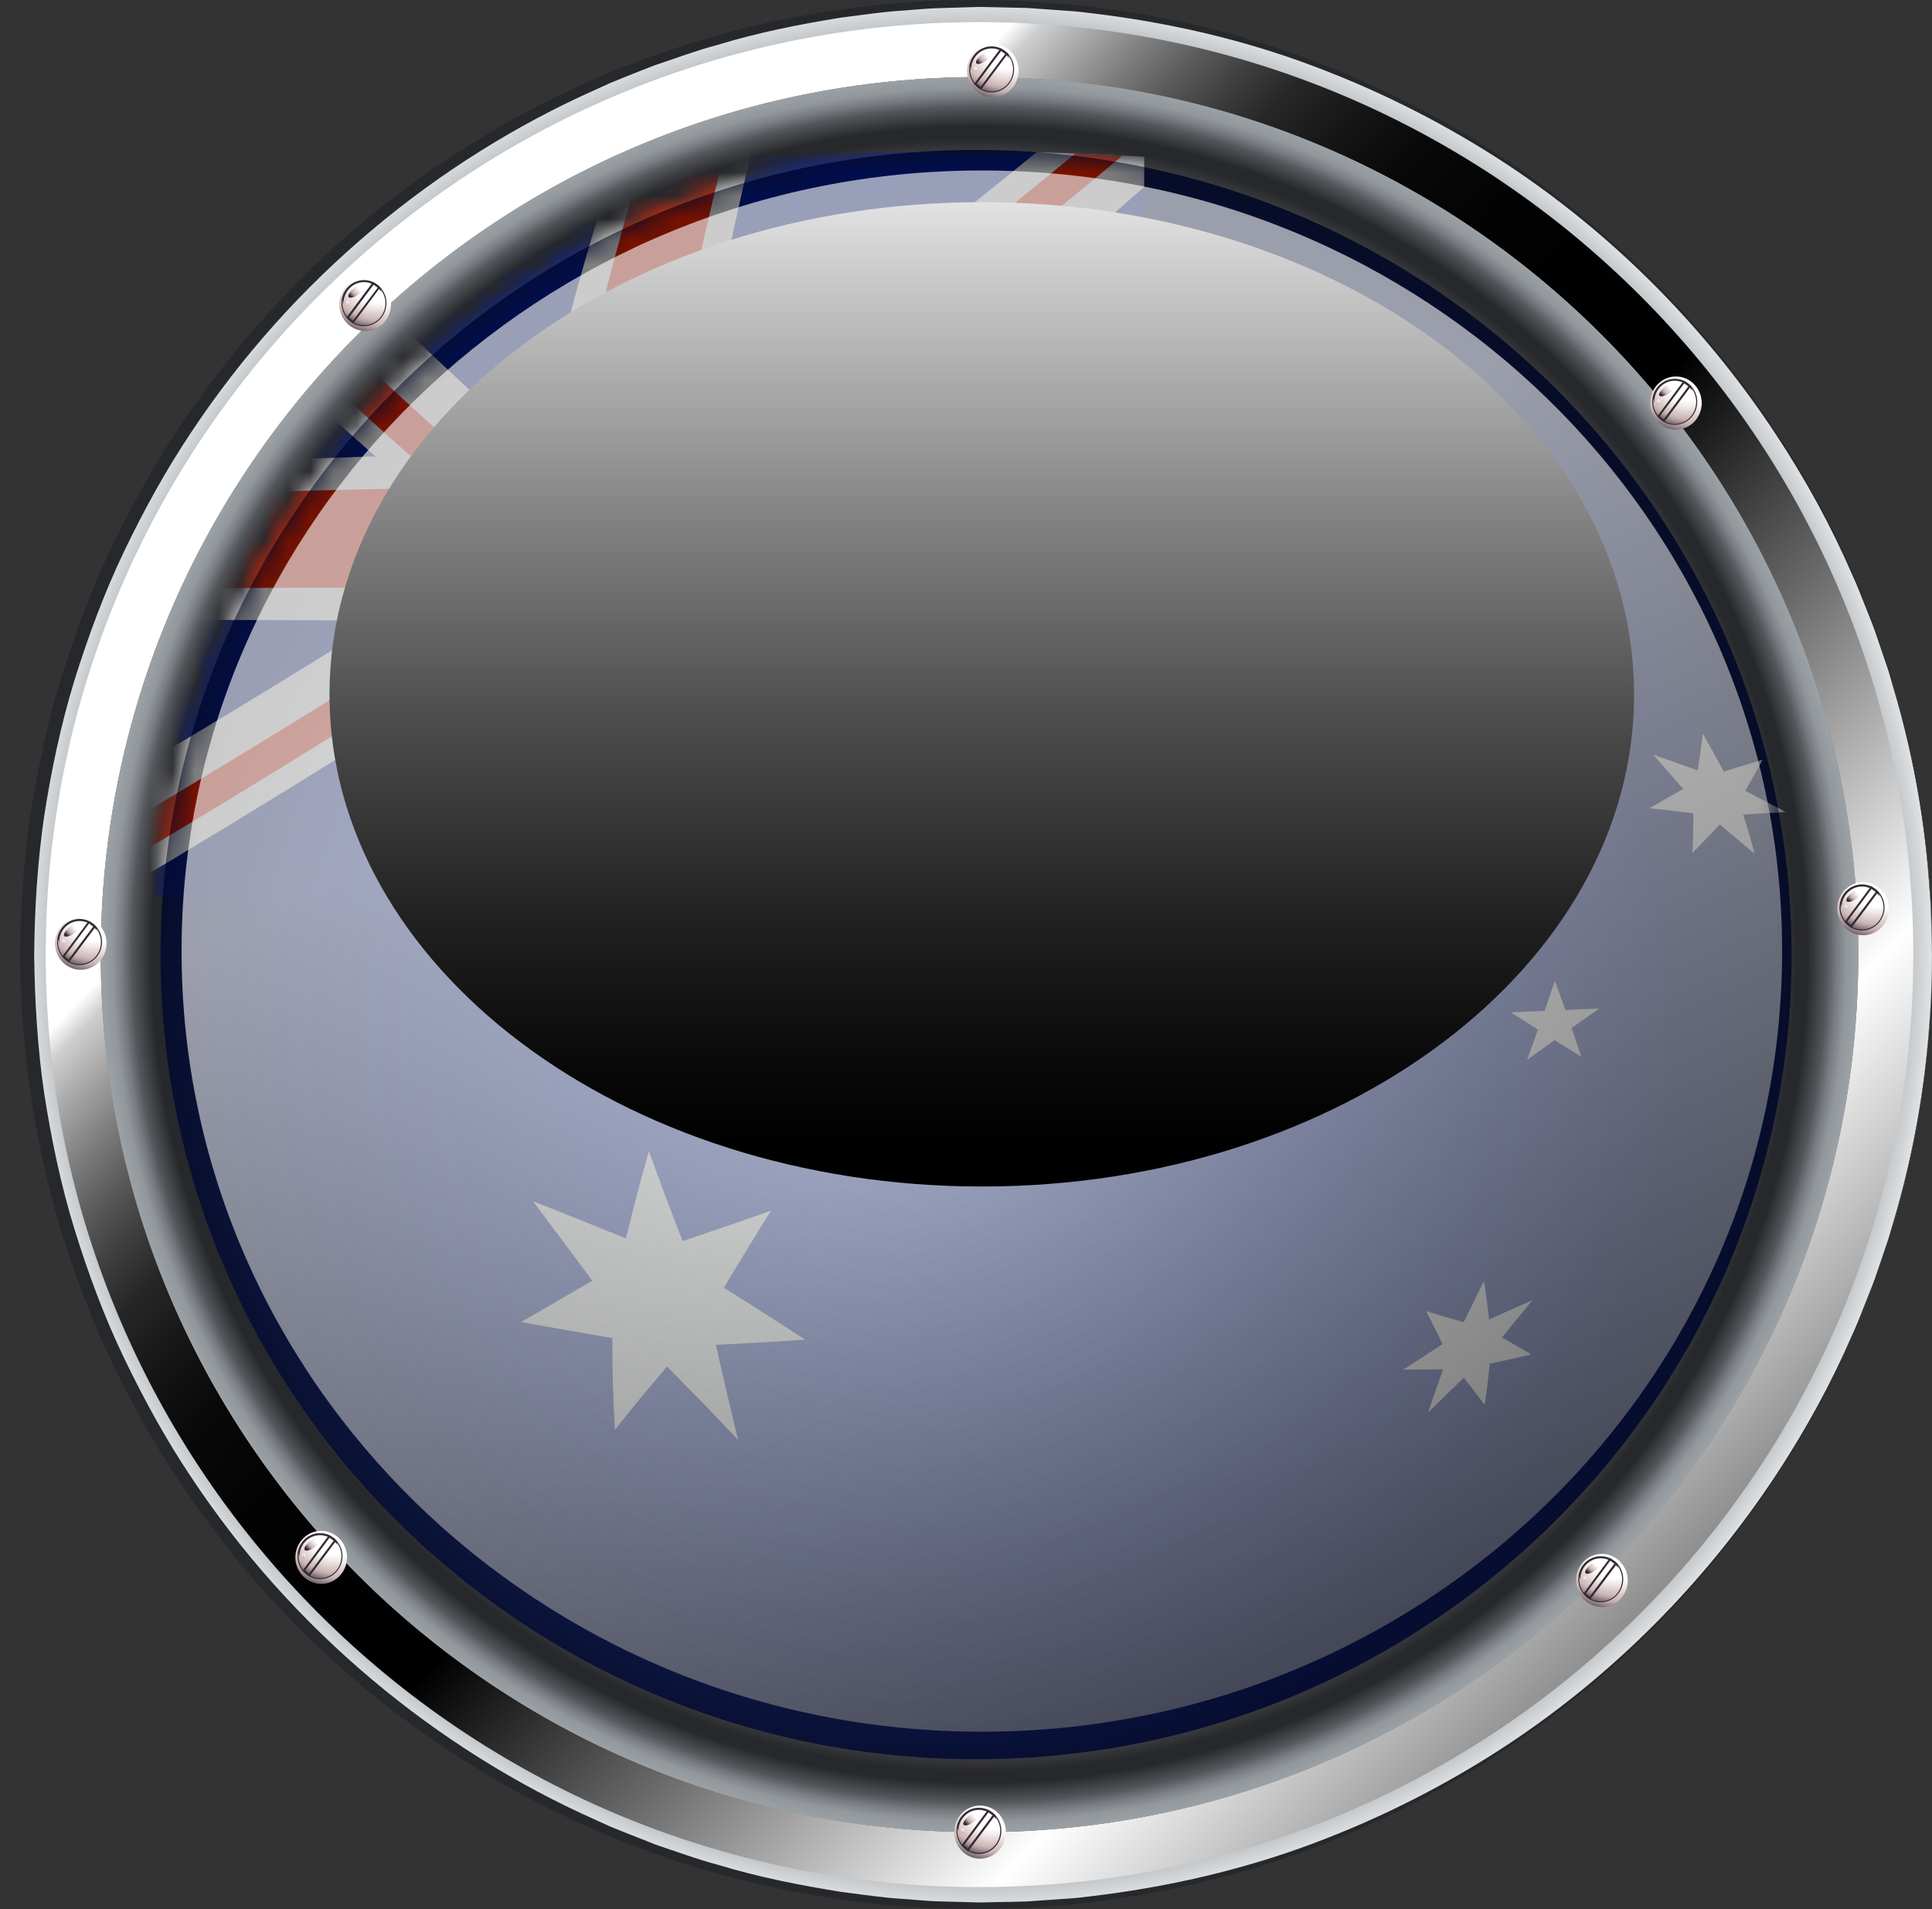 <svg width="84" height="83" viewBox="0 0 84 83" fill="none" xmlns="http://www.w3.org/2000/svg">
<rect x="0" y="0" width="84" height="83" fill="#333333" stroke="none"/>
<g clip-path="url(#clip0_17_1943)">
<path d="M84 41.504C84 64.34 65.461 82.851 42.588 82.851C19.715 82.851 1.176 64.336 1.176 41.504C1.176 18.671 19.715 0.153 42.588 0.153C65.461 0.153 84 18.664 84 41.504Z" fill="url(#paint0_radial_17_1943)"/>
<path d="M84 41.503C84 41.503 83.993 41.755 83.983 42.247C83.963 42.736 83.98 43.469 83.895 44.416C83.769 46.314 83.466 49.108 82.514 52.536C82.392 52.961 82.266 53.402 82.14 53.853C81.991 54.298 81.838 54.749 81.678 55.215C81.528 55.683 81.338 56.148 81.151 56.623C80.961 57.102 80.784 57.594 80.549 58.08C79.706 60.052 78.612 62.102 77.248 64.173C74.542 68.311 70.697 72.517 65.628 75.939C63.092 77.64 60.26 79.13 57.187 80.308C54.106 81.489 50.771 82.294 47.29 82.715C46.858 82.779 46.423 82.803 45.981 82.841C45.539 82.871 45.101 82.908 44.655 82.942C44.21 82.956 43.764 82.969 43.319 82.98L42.649 83C42.415 83 42.201 82.99 41.973 82.987C41.528 82.976 41.075 82.966 40.627 82.959C40.174 82.942 39.722 82.898 39.267 82.868C38.356 82.823 37.448 82.688 36.533 82.576C34.718 82.297 32.879 81.948 31.077 81.415C30.162 81.18 29.278 80.851 28.374 80.556C27.929 80.393 27.487 80.213 27.041 80.04L26.375 79.782L25.722 79.49C22.21 77.959 18.865 75.888 15.829 73.373C15.455 73.05 15.081 72.728 14.707 72.409C14.337 72.079 13.986 71.73 13.623 71.39L13.085 70.874L12.569 70.335C12.229 69.971 11.872 69.625 11.546 69.248C10.206 67.772 8.992 66.169 7.864 64.506C6.738 62.839 5.759 61.067 4.875 59.244C3.995 57.418 3.288 55.507 2.676 53.565C2.074 51.62 1.652 49.617 1.333 47.6C1.03 45.577 0.901 43.544 0.874 41.486C0.898 39.467 1.03 37.403 1.329 35.386C1.652 33.37 2.074 31.37 2.676 29.422C3.288 27.48 3.995 25.572 4.875 23.742C5.759 21.919 6.735 20.148 7.86 18.477C8.992 16.814 10.206 15.215 11.546 13.738C12.895 12.268 14.303 10.87 15.829 9.614C18.865 7.095 22.207 5.028 25.719 3.497L26.375 3.205L27.041 2.943C27.487 2.774 27.929 2.59 28.371 2.431C29.271 2.135 30.159 1.809 31.073 1.575C32.875 1.039 34.711 0.693 36.53 0.414C37.444 0.306 38.352 0.17 39.263 0.122C39.715 0.095 40.168 0.048 40.62 0.034C41.072 0.024 41.524 0.014 41.976 0.003C42.201 0.003 42.422 -0.01 42.653 -0.01L43.322 0.01C43.768 0.024 44.21 0.034 44.655 0.048C45.101 0.082 45.542 0.115 45.981 0.149C46.423 0.183 46.862 0.211 47.297 0.275C50.775 0.696 54.117 1.497 57.19 2.682C60.27 3.856 63.099 5.35 65.631 7.051C70.7 10.469 74.546 14.682 77.252 18.82C78.612 20.891 79.71 22.945 80.553 24.914C80.787 25.396 80.964 25.891 81.154 26.367C81.341 26.845 81.532 27.307 81.681 27.779C81.838 28.247 81.991 28.699 82.144 29.14C82.27 29.591 82.395 30.029 82.518 30.454C83.47 33.882 83.772 36.676 83.898 38.574C83.983 39.521 83.966 40.254 83.986 40.746C83.997 41.239 84.003 41.493 84.003 41.493L84 41.503ZM84 41.503C84 41.503 83.99 41.249 83.98 40.757C83.959 40.264 83.976 39.535 83.885 38.584C83.759 36.69 83.446 33.896 82.487 30.474C82.365 30.05 82.239 29.612 82.106 29.16C81.957 28.719 81.804 28.264 81.644 27.802C81.498 27.334 81.304 26.869 81.114 26.394C80.92 25.919 80.743 25.426 80.512 24.944C79.662 22.979 78.564 20.932 77.201 18.868C74.484 14.747 70.646 10.544 65.56 7.173C63.02 5.499 60.188 4.03 57.119 2.879C54.049 1.721 50.727 0.947 47.266 0.553C46.834 0.492 46.403 0.472 45.961 0.438C45.526 0.407 45.087 0.377 44.648 0.346C44.206 0.336 43.761 0.326 43.319 0.316L42.653 0.302C42.435 0.302 42.207 0.312 41.986 0.319C41.541 0.333 41.092 0.343 40.644 0.36C40.195 0.38 39.746 0.424 39.294 0.458C38.39 0.509 37.492 0.652 36.584 0.764C34.782 1.052 32.97 1.412 31.186 1.955C30.281 2.193 29.407 2.526 28.517 2.821C28.075 2.984 27.643 3.164 27.201 3.337L26.545 3.602L25.899 3.897C18.974 6.976 12.708 12.16 8.316 18.79C7.211 20.439 6.249 22.191 5.385 23.994C4.522 25.796 3.828 27.684 3.23 29.598C2.642 31.52 2.23 33.495 1.921 35.481C1.629 37.481 1.506 39.473 1.486 41.514C1.51 43.513 1.629 45.54 1.921 47.529C2.23 49.518 2.642 51.491 3.23 53.412C3.825 55.33 4.518 57.214 5.385 59.02C6.252 60.819 7.207 62.571 8.316 64.224C12.708 70.854 18.974 76.038 25.899 79.12L26.545 79.412L27.201 79.677C27.64 79.846 28.078 80.026 28.513 80.196C29.407 80.491 30.281 80.824 31.186 81.062C32.97 81.605 34.782 81.961 36.584 82.25C37.492 82.362 38.393 82.504 39.294 82.555C39.743 82.586 40.188 82.633 40.64 82.654C41.089 82.667 41.541 82.681 41.99 82.691C42.211 82.698 42.439 82.708 42.653 82.708L43.319 82.691C43.764 82.684 44.206 82.678 44.645 82.664C45.087 82.633 45.526 82.603 45.961 82.572C46.399 82.542 46.834 82.518 47.266 82.457C50.727 82.06 54.052 81.286 57.119 80.132C60.192 78.981 63.02 77.514 65.563 75.837C70.649 72.47 74.488 68.264 77.204 64.143C78.567 62.079 79.665 60.032 80.515 58.066C80.746 57.581 80.927 57.088 81.117 56.613C81.304 56.138 81.501 55.673 81.647 55.204C81.804 54.739 81.96 54.288 82.11 53.843C82.242 53.395 82.368 52.957 82.491 52.533C83.449 49.111 83.762 46.317 83.888 44.423C83.98 43.476 83.963 42.742 83.983 42.254C83.997 41.761 84.003 41.51 84.003 41.51L84 41.503Z" fill="#27282C"/>
<path d="M42.588 0.961C20.167 0.961 1.989 19.109 1.989 41.503C1.989 63.898 20.167 82.039 42.588 82.039C65.009 82.039 83.187 63.891 83.187 41.503C83.187 19.116 65.009 0.961 42.588 0.961ZM42.588 79.649C21.489 79.649 4.382 62.567 4.382 41.5C4.382 20.433 21.489 3.351 42.588 3.351C63.687 3.351 80.794 20.433 80.794 41.5C80.794 62.567 63.687 79.649 42.588 79.649Z" fill="url(#paint1_radial_17_1943)"/>
<path style="mix-blend-mode:screen" d="M42.588 0.961C20.167 0.961 1.989 19.109 1.989 41.503C1.989 63.898 20.167 82.039 42.588 82.039C65.009 82.039 83.187 63.891 83.187 41.503C83.187 19.116 65.009 0.961 42.588 0.961ZM42.588 79.649C21.489 79.649 4.382 62.567 4.382 41.5C4.382 20.433 21.489 3.351 42.588 3.351C63.687 3.351 80.794 20.433 80.794 41.5C80.794 62.567 63.687 79.649 42.588 79.649Z" fill="url(#paint2_linear_17_1943)"/>
<path d="M42.588 3.351C21.489 3.351 4.382 20.433 4.382 41.503C4.382 62.574 21.489 79.653 42.588 79.653C63.687 79.653 80.794 62.571 80.794 41.503C80.794 20.436 63.69 3.351 42.588 3.351Z" fill="url(#paint3_radial_17_1943)"/>
<path d="M42.588 3.351C21.489 3.351 4.382 20.433 4.382 41.503C4.382 62.574 21.489 79.653 42.588 79.653C63.687 79.653 80.794 62.571 80.794 41.503C80.794 20.436 63.69 3.351 42.588 3.351Z" fill="url(#paint4_radial_17_1943)"/>
<path d="M78.37 41.503C78.37 61.233 62.351 77.233 42.588 77.233C22.826 77.233 6.806 61.233 6.806 41.503C6.806 21.773 22.826 5.771 42.588 5.771C62.351 5.771 78.37 21.767 78.37 41.503Z" fill="url(#paint5_radial_17_1943)"/>
<path style="mix-blend-mode:multiply" opacity="0.5" d="M42.588 5.771C22.826 5.771 6.806 21.767 6.806 41.503C6.806 61.24 22.826 77.233 42.588 77.233C62.351 77.233 78.37 61.233 78.37 41.503C78.37 21.773 62.351 5.771 42.588 5.771ZM42.588 75.175C23.965 75.175 8.866 60.099 8.866 41.503C8.866 22.907 23.965 7.828 42.588 7.828C61.212 7.828 76.31 22.904 76.31 41.503C76.31 60.103 61.212 75.175 42.588 75.175Z" fill="url(#paint6_radial_17_1943)"/>
<path style="mix-blend-mode:multiply" d="M44.288 3.072C44.288 3.707 43.788 4.226 43.166 4.226C42.544 4.226 42.044 3.71 42.044 3.072C42.044 2.434 42.544 1.918 43.166 1.918C43.788 1.918 44.288 2.434 44.288 3.072Z" fill="url(#paint7_radial_17_1943)"/>
<path d="M44.047 3.018C44.047 3.548 43.629 3.975 43.112 3.975C42.595 3.975 42.18 3.548 42.18 3.018C42.18 2.488 42.599 2.057 43.112 2.057C43.625 2.057 44.047 2.488 44.047 3.018Z" fill="url(#paint8_radial_17_1943)"/>
<path d="M43.112 4.019C42.575 4.019 42.136 3.571 42.136 3.018C42.136 2.465 42.575 2.016 43.112 2.016C43.649 2.016 44.091 2.465 44.091 3.018C44.091 3.571 43.653 4.019 43.112 4.019ZM43.112 2.105C42.622 2.105 42.221 2.515 42.221 3.021C42.221 3.527 42.619 3.938 43.112 3.938C43.605 3.938 44.003 3.527 44.003 3.021C44.003 2.515 43.605 2.105 43.112 2.105Z" fill="#342B34"/>
<path style="mix-blend-mode:multiply" d="M43.84 2.414C43.867 2.512 43.884 2.614 43.884 2.723C43.884 3.252 43.499 3.68 43.03 3.68C42.605 3.68 42.255 3.33 42.191 2.872C42.184 2.92 42.18 2.967 42.18 3.018C42.18 3.548 42.599 3.975 43.112 3.975C43.625 3.975 44.047 3.548 44.047 3.018C44.047 2.787 43.969 2.577 43.84 2.414Z" fill="url(#paint9_radial_17_1943)"/>
<g style="mix-blend-mode:multiply">
<path d="M42.639 3.843L43.768 2.336L43.513 2.156L42.408 3.646L42.639 3.843Z" fill="url(#paint10_radial_17_1943)"/>
<path d="M42.646 3.907L42.347 3.653L43.506 2.095L43.829 2.325L42.646 3.907ZM42.466 3.639L42.633 3.782L43.707 2.346L43.527 2.217L42.466 3.639Z" fill="#342B34"/>
</g>
<path style="mix-blend-mode:screen" d="M43.278 2.254C43.278 2.254 42.843 2.108 42.524 2.522C42.204 2.933 42.796 2.865 43.278 2.254Z" fill="url(#paint11_radial_17_1943)"/>
<path style="mix-blend-mode:screen" opacity="0.53" d="M42.486 2.998C42.486 3.059 42.452 3.106 42.408 3.106C42.364 3.106 42.323 3.059 42.323 2.998C42.323 2.936 42.361 2.892 42.408 2.892C42.456 2.892 42.486 2.94 42.486 2.998Z" fill="url(#paint12_radial_17_1943)"/>
<path style="mix-blend-mode:multiply" d="M73.988 17.523C73.988 18.162 73.485 18.678 72.866 18.678C72.247 18.678 71.744 18.162 71.744 17.523C71.744 16.885 72.244 16.369 72.866 16.369C73.488 16.369 73.988 16.885 73.988 17.523Z" fill="url(#paint13_radial_17_1943)"/>
<path d="M73.747 17.469C73.747 17.999 73.332 18.43 72.815 18.43C72.298 18.43 71.88 17.999 71.88 17.469C71.88 16.94 72.302 16.512 72.815 16.512C73.328 16.512 73.747 16.943 73.747 17.469Z" fill="url(#paint14_radial_17_1943)"/>
<path d="M72.815 18.471C72.275 18.471 71.836 18.022 71.836 17.469C71.836 16.916 72.275 16.468 72.815 16.468C73.356 16.468 73.794 16.916 73.794 17.469C73.794 18.022 73.356 18.471 72.815 18.471ZM72.815 16.552C72.326 16.552 71.924 16.967 71.924 17.469C71.924 17.971 72.326 18.386 72.815 18.386C73.305 18.386 73.702 17.975 73.702 17.469C73.702 16.963 73.305 16.552 72.815 16.552Z" fill="#342B34"/>
<path style="mix-blend-mode:multiply" d="M73.539 16.868C73.57 16.963 73.583 17.069 73.583 17.177C73.583 17.707 73.203 18.134 72.734 18.134C72.308 18.134 71.955 17.785 71.894 17.327C71.887 17.374 71.88 17.422 71.88 17.473C71.88 18.002 72.302 18.433 72.815 18.433C73.328 18.433 73.747 18.002 73.747 17.473C73.747 17.245 73.668 17.035 73.539 16.868Z" fill="url(#paint15_radial_17_1943)"/>
<g style="mix-blend-mode:multiply">
<path d="M72.339 18.297L73.468 16.787L73.216 16.607L72.108 18.094L72.339 18.297Z" fill="url(#paint16_radial_17_1943)"/>
<path d="M72.349 18.358L72.05 18.104L73.209 16.546L73.529 16.78L72.349 18.362V18.358ZM72.166 18.09L72.332 18.233L73.406 16.797L73.226 16.668L72.166 18.09Z" fill="#342B34"/>
</g>
<path style="mix-blend-mode:screen" d="M72.982 16.705C72.982 16.705 72.547 16.559 72.224 16.974C71.904 17.384 72.496 17.316 72.982 16.705Z" fill="url(#paint17_radial_17_1943)"/>
<path style="mix-blend-mode:screen" opacity="0.53" d="M72.19 17.452C72.19 17.51 72.152 17.561 72.108 17.561C72.064 17.561 72.026 17.51 72.026 17.452C72.026 17.394 72.06 17.343 72.108 17.343C72.156 17.343 72.19 17.391 72.19 17.452Z" fill="url(#paint18_radial_17_1943)"/>
<path style="mix-blend-mode:multiply" d="M82.13 39.504C82.13 40.142 81.627 40.658 81.005 40.658C80.383 40.658 79.883 40.139 79.883 39.504C79.883 38.869 80.386 38.35 81.005 38.35C81.624 38.35 82.13 38.866 82.13 39.504Z" fill="url(#paint19_radial_17_1943)"/>
<path d="M81.889 39.45C81.889 39.979 81.471 40.407 80.954 40.407C80.437 40.407 80.022 39.976 80.022 39.45C80.022 38.924 80.441 38.492 80.954 38.492C81.467 38.492 81.889 38.924 81.889 39.45Z" fill="url(#paint20_radial_17_1943)"/>
<path d="M80.957 40.455C80.42 40.455 79.978 40.006 79.978 39.45C79.978 38.893 80.42 38.448 80.957 38.448C81.495 38.448 81.936 38.9 81.936 39.45C81.936 40 81.495 40.455 80.957 40.455ZM80.957 38.54C80.468 38.54 80.067 38.951 80.067 39.453C80.067 39.956 80.464 40.37 80.957 40.37C81.45 40.37 81.845 39.959 81.845 39.453C81.845 38.947 81.447 38.54 80.957 38.54Z" fill="#342B34"/>
<path style="mix-blend-mode:multiply" d="M81.681 38.846C81.709 38.944 81.726 39.046 81.726 39.154C81.726 39.684 81.345 40.115 80.876 40.115C80.451 40.115 80.097 39.762 80.036 39.307C80.029 39.358 80.026 39.406 80.026 39.453C80.026 39.983 80.444 40.41 80.957 40.41C81.471 40.41 81.892 39.979 81.892 39.453C81.892 39.226 81.811 39.015 81.681 38.849V38.846Z" fill="url(#paint21_radial_17_1943)"/>
<g style="mix-blend-mode:multiply">
<path d="M80.481 40.275L81.61 38.767L81.359 38.587L80.25 40.078L80.481 40.275Z" fill="url(#paint22_radial_17_1943)"/>
<path d="M80.488 40.339L80.192 40.084L81.352 38.526L81.675 38.761L80.492 40.343L80.488 40.339ZM80.311 40.071L80.478 40.21L81.552 38.778L81.369 38.645L80.311 40.071Z" fill="#342B34"/>
</g>
<path style="mix-blend-mode:screen" d="M81.121 38.686C81.121 38.686 80.686 38.54 80.366 38.951C80.046 39.361 80.641 39.297 81.121 38.686Z" fill="url(#paint23_radial_17_1943)"/>
<path style="mix-blend-mode:screen" opacity="0.53" d="M80.332 39.429C80.332 39.49 80.294 39.538 80.25 39.538C80.206 39.538 80.169 39.49 80.169 39.429C80.169 39.372 80.203 39.328 80.25 39.328C80.298 39.328 80.332 39.375 80.332 39.429Z" fill="url(#paint24_radial_17_1943)"/>
<path style="mix-blend-mode:multiply" d="M70.772 68.709C70.772 69.347 70.269 69.863 69.647 69.863C69.024 69.863 68.525 69.347 68.525 68.709C68.525 68.07 69.028 67.554 69.647 67.554C70.265 67.554 70.772 68.074 70.772 68.709Z" fill="url(#paint25_radial_17_1943)"/>
<path d="M70.531 68.654C70.531 69.187 70.112 69.615 69.599 69.615C69.086 69.615 68.664 69.187 68.664 68.654C68.664 68.121 69.086 67.7 69.599 67.7C70.112 67.7 70.531 68.128 70.531 68.654Z" fill="url(#paint26_radial_17_1943)"/>
<path d="M69.599 69.659C69.062 69.659 68.62 69.211 68.62 68.654C68.62 68.097 69.058 67.656 69.599 67.656C70.139 67.656 70.575 68.104 70.575 68.654C70.575 69.204 70.136 69.659 69.599 69.659ZM69.599 67.744C69.109 67.744 68.708 68.155 68.708 68.654C68.708 69.153 69.106 69.574 69.599 69.574C70.092 69.574 70.486 69.16 70.486 68.654C70.486 68.148 70.088 67.744 69.599 67.744Z" fill="#342B34"/>
<path style="mix-blend-mode:multiply" d="M70.323 68.053C70.35 68.152 70.367 68.254 70.367 68.362C70.367 68.892 69.987 69.32 69.514 69.32C69.089 69.32 68.739 68.97 68.671 68.515C68.667 68.562 68.661 68.61 68.661 68.658C68.661 69.191 69.082 69.618 69.596 69.618C70.109 69.618 70.527 69.191 70.527 68.658C70.527 68.43 70.449 68.22 70.32 68.057L70.323 68.053Z" fill="url(#paint27_radial_17_1943)"/>
<g style="mix-blend-mode:multiply">
<path d="M69.123 69.483L70.252 67.972L70 67.792L68.892 69.282L69.123 69.483Z" fill="url(#paint28_radial_17_1943)"/>
<path d="M69.13 69.544L68.834 69.289L69.993 67.731L70.316 67.962L70.293 67.999L69.133 69.544H69.13ZM68.953 69.275L69.116 69.415L70.191 67.979L70.01 67.85L68.953 69.275Z" fill="#342B34"/>
</g>
<path style="mix-blend-mode:screen" d="M69.762 67.894C69.762 67.894 69.331 67.748 69.011 68.162C68.688 68.569 69.279 68.508 69.762 67.894Z" fill="url(#paint29_radial_17_1943)"/>
<path style="mix-blend-mode:screen" opacity="0.53" d="M68.974 68.637C68.974 68.698 68.939 68.743 68.892 68.743C68.844 68.743 68.814 68.698 68.814 68.637C68.814 68.576 68.848 68.532 68.892 68.532C68.936 68.532 68.974 68.579 68.974 68.637Z" fill="url(#paint30_radial_17_1943)"/>
<path style="mix-blend-mode:multiply" d="M43.734 79.65C43.734 80.288 43.234 80.804 42.612 80.804C41.99 80.804 41.49 80.288 41.49 79.65C41.49 79.011 41.997 78.495 42.612 78.495C43.227 78.495 43.734 79.011 43.734 79.65Z" fill="url(#paint31_radial_17_1943)"/>
<path d="M43.493 79.599C43.493 80.128 43.078 80.556 42.561 80.556C42.044 80.556 41.63 80.128 41.63 79.599C41.63 79.069 42.048 78.641 42.561 78.641C43.075 78.641 43.493 79.069 43.493 79.599Z" fill="url(#paint32_radial_17_1943)"/>
<path d="M42.561 80.6C42.021 80.6 41.585 80.149 41.585 79.595C41.585 79.042 42.021 78.591 42.561 78.591C43.102 78.591 43.537 79.042 43.537 79.595C43.537 80.149 43.102 80.6 42.561 80.6ZM42.561 78.682C42.072 78.682 41.67 79.093 41.67 79.599C41.67 80.105 42.068 80.515 42.561 80.515C43.054 80.515 43.452 80.105 43.452 79.599C43.452 79.093 43.051 78.682 42.561 78.682Z" fill="#342B34"/>
<path style="mix-blend-mode:multiply" d="M43.285 78.991C43.312 79.089 43.33 79.191 43.33 79.303C43.33 79.833 42.949 80.261 42.48 80.261C42.055 80.261 41.701 79.911 41.636 79.453C41.63 79.5 41.626 79.548 41.626 79.595C41.626 80.125 42.044 80.552 42.558 80.552C43.071 80.552 43.489 80.125 43.489 79.595C43.489 79.364 43.411 79.157 43.282 78.991H43.285Z" fill="url(#paint33_radial_17_1943)"/>
<g style="mix-blend-mode:multiply">
<path d="M42.085 80.424L43.214 78.913L42.962 78.733L41.854 80.223L42.085 80.424Z" fill="url(#paint34_radial_17_1943)"/>
<path d="M42.092 80.485L41.796 80.23L42.955 78.672L43.278 78.903L42.095 80.485H42.092ZM41.915 80.216L42.078 80.356L43.153 78.92L42.976 78.791L41.915 80.216Z" fill="#342B34"/>
</g>
<path style="mix-blend-mode:screen" d="M42.724 78.835C42.724 78.835 42.289 78.689 41.97 79.1C41.647 79.51 42.242 79.446 42.724 78.835Z" fill="url(#paint35_radial_17_1943)"/>
<path style="mix-blend-mode:screen" opacity="0.53" d="M41.936 79.578C41.936 79.639 41.902 79.683 41.854 79.683C41.806 79.683 41.773 79.639 41.773 79.578C41.773 79.517 41.806 79.473 41.854 79.473C41.902 79.473 41.936 79.517 41.936 79.578Z" fill="url(#paint36_radial_17_1943)"/>
<path style="mix-blend-mode:multiply" d="M15.088 67.707C15.088 68.342 14.582 68.858 13.963 68.858C13.344 68.858 12.841 68.342 12.841 67.707C12.841 67.072 13.344 66.553 13.963 66.553C14.582 66.553 15.088 67.069 15.088 67.707Z" fill="url(#paint37_radial_17_1943)"/>
<path d="M14.847 67.653C14.847 68.182 14.428 68.613 13.912 68.613C13.395 68.613 12.98 68.186 12.98 67.653C12.98 67.12 13.398 66.695 13.912 66.695C14.425 66.695 14.847 67.127 14.847 67.653Z" fill="url(#paint38_radial_17_1943)"/>
<path d="M13.912 68.654C13.375 68.654 12.933 68.206 12.933 67.653C12.933 67.099 13.371 66.651 13.912 66.651C14.452 66.651 14.891 67.099 14.891 67.653C14.891 68.206 14.452 68.654 13.912 68.654ZM13.912 66.74C13.422 66.74 13.021 67.15 13.021 67.656C13.021 68.162 13.419 68.569 13.912 68.569C14.405 68.569 14.803 68.159 14.803 67.656C14.803 67.154 14.405 66.74 13.912 66.74Z" fill="#342B34"/>
<path style="mix-blend-mode:multiply" d="M14.636 67.052C14.663 67.147 14.68 67.252 14.68 67.357C14.68 67.887 14.299 68.318 13.83 68.318C13.405 68.318 13.055 67.968 12.99 67.51C12.984 67.554 12.98 67.605 12.98 67.653C12.98 68.182 13.398 68.613 13.912 68.613C14.425 68.613 14.847 68.186 14.847 67.653C14.847 67.425 14.768 67.215 14.636 67.049V67.052Z" fill="url(#paint39_radial_17_1943)"/>
<g style="mix-blend-mode:multiply">
<path d="M13.439 68.478L14.568 66.97L14.316 66.79L13.208 68.277L13.439 68.478Z" fill="url(#paint40_radial_17_1943)"/>
<path d="M13.446 68.542L13.147 68.288L14.306 66.733L14.629 66.964L13.446 68.546V68.542ZM13.269 68.274L13.432 68.416L14.507 66.981L14.326 66.852L13.266 68.274H13.269Z" fill="#342B34"/>
</g>
<path style="mix-blend-mode:screen" d="M14.078 66.889C14.078 66.889 13.643 66.743 13.323 67.154C13.004 67.564 13.595 67.5 14.078 66.889Z" fill="url(#paint41_radial_17_1943)"/>
<path style="mix-blend-mode:screen" opacity="0.53" d="M13.29 67.636C13.29 67.694 13.252 67.741 13.208 67.741C13.164 67.741 13.127 67.694 13.127 67.636C13.127 67.578 13.164 67.531 13.208 67.531C13.252 67.531 13.29 67.575 13.29 67.636Z" fill="url(#paint42_radial_17_1943)"/>
<path style="mix-blend-mode:multiply" d="M4.634 41.008C4.634 41.646 4.134 42.162 3.512 42.162C2.89 42.162 2.39 41.643 2.39 41.008C2.39 40.373 2.893 39.854 3.512 39.854C4.131 39.854 4.634 40.373 4.634 41.008Z" fill="url(#paint43_radial_17_1943)"/>
<path d="M4.393 40.957C4.393 41.486 3.978 41.914 3.458 41.914C2.937 41.914 2.526 41.486 2.526 40.957C2.526 40.427 2.948 39.996 3.458 39.996C3.968 39.996 4.393 40.424 4.393 40.957Z" fill="url(#paint44_radial_17_1943)"/>
<path d="M3.458 41.958C2.921 41.958 2.482 41.507 2.482 40.954C2.482 40.4 2.921 39.949 3.458 39.949C3.995 39.949 4.437 40.4 4.437 40.954C4.437 41.507 3.998 41.958 3.458 41.958ZM3.458 40.04C2.971 40.04 2.57 40.451 2.57 40.957C2.57 41.463 2.968 41.873 3.458 41.873C3.947 41.873 4.348 41.463 4.348 40.957C4.348 40.451 3.951 40.04 3.458 40.04Z" fill="#342B34"/>
<path style="mix-blend-mode:multiply" d="M4.185 40.353C4.212 40.451 4.229 40.553 4.229 40.662C4.229 41.194 3.849 41.622 3.376 41.622C2.951 41.622 2.601 41.273 2.536 40.814C2.53 40.862 2.523 40.909 2.523 40.96C2.523 41.49 2.944 41.918 3.454 41.918C3.964 41.918 4.389 41.49 4.389 40.96C4.389 40.73 4.311 40.522 4.182 40.356L4.185 40.353Z" fill="url(#paint45_radial_17_1943)"/>
<g style="mix-blend-mode:multiply">
<path d="M2.985 41.782L4.114 40.275L3.862 40.091L2.754 41.585L2.985 41.782Z" fill="url(#paint46_radial_17_1943)"/>
<path d="M2.992 41.846L2.696 41.592L3.855 40.037L4.175 40.268L2.992 41.85V41.846ZM2.815 41.578L2.978 41.717L4.053 40.281L3.872 40.149L2.815 41.575V41.578Z" fill="#342B34"/>
</g>
<path style="mix-blend-mode:screen" d="M3.621 40.193C3.621 40.193 3.189 40.047 2.869 40.461C2.55 40.872 3.141 40.804 3.621 40.193Z" fill="url(#paint47_radial_17_1943)"/>
<path style="mix-blend-mode:screen" opacity="0.53" d="M2.836 40.937C2.836 40.994 2.802 41.042 2.757 41.042C2.713 41.042 2.672 40.994 2.672 40.937C2.672 40.879 2.71 40.831 2.757 40.831C2.805 40.831 2.836 40.875 2.836 40.937Z" fill="url(#paint48_radial_17_1943)"/>
<path style="mix-blend-mode:multiply" d="M16.999 13.236C16.999 13.871 16.495 14.387 15.877 14.387C15.258 14.387 14.755 13.871 14.755 13.236C14.755 12.601 15.258 12.082 15.877 12.082C16.495 12.082 16.999 12.598 16.999 13.236Z" fill="url(#paint49_radial_17_1943)"/>
<path d="M16.757 13.178C16.757 13.708 16.339 14.139 15.822 14.139C15.306 14.139 14.891 13.708 14.891 13.178C14.891 12.649 15.309 12.218 15.822 12.218C16.336 12.218 16.757 12.649 16.757 13.178Z" fill="url(#paint50_radial_17_1943)"/>
<path d="M15.822 14.183C15.285 14.183 14.847 13.732 14.847 13.178C14.847 12.625 15.285 12.177 15.822 12.177C16.36 12.177 16.802 12.625 16.802 13.178C16.802 13.732 16.363 14.183 15.822 14.183ZM15.822 12.265C15.333 12.265 14.935 12.679 14.935 13.182C14.935 13.684 15.336 14.098 15.822 14.098C16.309 14.098 16.713 13.688 16.713 13.182C16.713 12.676 16.315 12.265 15.822 12.265Z" fill="#342B34"/>
<path style="mix-blend-mode:multiply" d="M16.547 12.574C16.577 12.672 16.594 12.778 16.594 12.883C16.594 13.416 16.213 13.844 15.744 13.844C15.316 13.844 14.969 13.494 14.905 13.036C14.898 13.087 14.891 13.131 14.891 13.182C14.891 13.711 15.309 14.142 15.822 14.142C16.336 14.142 16.757 13.711 16.757 13.182C16.757 12.954 16.679 12.744 16.547 12.577V12.574Z" fill="url(#paint51_radial_17_1943)"/>
<g style="mix-blend-mode:multiply">
<path d="M15.346 14.007L16.475 12.496L16.224 12.316L15.119 13.806L15.346 14.007Z" fill="url(#paint52_radial_17_1943)"/>
<path d="M15.357 14.068L15.057 13.813L16.217 12.255L16.536 12.486L15.357 14.068ZM15.18 13.8L15.343 13.942L16.421 12.506L16.241 12.377L15.183 13.8H15.18Z" fill="#342B34"/>
</g>
<path style="mix-blend-mode:screen" d="M15.986 12.418C15.986 12.418 15.55 12.272 15.231 12.686C14.915 13.093 15.506 13.029 15.986 12.418Z" fill="url(#paint53_radial_17_1943)"/>
<path style="mix-blend-mode:screen" opacity="0.53" d="M15.2 13.161C15.2 13.219 15.166 13.267 15.119 13.267C15.071 13.267 15.037 13.219 15.037 13.161C15.037 13.104 15.075 13.056 15.119 13.056C15.163 13.056 15.2 13.104 15.2 13.161Z" fill="url(#paint54_radial_17_1943)"/>
<path d="M77.894 41.497C77.894 60.812 62.018 76.479 42.435 76.479C22.853 76.479 6.983 60.812 6.983 41.497C6.983 22.181 22.856 6.521 42.435 6.521C62.014 6.521 77.894 22.171 77.894 41.5V41.497Z" fill="url(#paint55_radial_17_1943)"/>
<mask id="mask0_17_1943" style="mask-type:luminance" maskUnits="userSpaceOnUse" x="6" y="6" width="72" height="71">
<path d="M77.894 41.497C77.894 60.812 62.018 76.479 42.435 76.479C22.853 76.479 6.983 60.812 6.983 41.497C6.983 22.181 22.856 6.521 42.435 6.521C62.014 6.521 77.894 22.171 77.894 41.5V41.497Z" fill="white"/>
</mask>
<g mask="url(#mask0_17_1943)">
<path d="M64.639 22.833C63.932 22.402 63.595 22.184 62.915 21.757C63.109 21.193 63.204 20.904 63.367 20.351C62.813 20.524 62.541 20.626 61.974 20.82C61.555 20.11 61.355 19.75 60.947 19.034C60.971 19.699 60.971 20.032 60.954 20.714C60.236 20.392 59.883 20.226 59.179 19.903C59.703 20.562 59.971 20.888 60.501 21.532C60.026 21.855 59.777 22.028 59.278 22.358C59.974 22.486 60.328 22.551 61.025 22.68C61.11 23.413 61.154 23.77 61.226 24.506C61.599 23.994 61.78 23.753 62.13 23.257C62.749 23.831 63.072 24.123 63.697 24.69C63.415 23.96 63.279 23.593 62.983 22.853C63.646 22.84 63.976 22.84 64.639 22.84V22.833Z" fill="white"/>
<path d="M77.656 35.305C76.943 34.931 76.592 34.755 75.882 34.381C76.191 33.831 76.348 33.56 76.637 33.027C75.963 33.227 75.634 33.329 74.947 33.543C74.59 32.884 74.41 32.552 74.036 31.893C73.958 32.525 73.913 32.85 73.815 33.492C73.029 33.22 72.652 33.078 71.874 32.806C72.407 33.407 72.662 33.709 73.183 34.297C72.598 34.626 72.305 34.799 71.71 35.135C72.479 35.227 72.86 35.264 73.621 35.356C73.621 36.045 73.614 36.391 73.584 37.084C74.073 36.581 74.308 36.333 74.77 35.844C75.389 36.361 75.688 36.612 76.287 37.114C76.106 36.438 76.008 36.089 75.79 35.413C76.538 35.362 76.902 35.342 77.656 35.305Z" fill="white"/>
<path d="M57.054 44.036C56.391 43.649 56.068 43.455 55.409 43.062C55.834 42.423 56.034 42.108 56.449 41.463C55.718 41.734 55.344 41.877 54.596 42.148C54.341 41.425 54.229 41.052 53.977 40.329C53.76 41.052 53.654 41.425 53.423 42.148C52.675 41.877 52.312 41.741 51.557 41.469C51.989 42.108 52.22 42.437 52.641 43.078C51.989 43.479 51.662 43.673 51.01 44.073C51.778 44.145 52.159 44.182 52.927 44.253C52.825 45.031 52.777 45.414 52.669 46.181C53.216 45.614 53.498 45.322 54.032 44.755C54.579 45.322 54.851 45.601 55.398 46.154C55.297 45.394 55.246 45.007 55.14 44.229C55.908 44.158 56.282 44.114 57.051 44.036H57.054Z" fill="white"/>
<path d="M35.007 58.239C33.606 57.336 32.913 56.885 31.475 55.985C32.267 54.651 32.675 53.986 33.522 52.635C31.975 53.181 31.2 53.446 29.68 53.955C29.071 52.387 28.779 51.609 28.211 50.044C27.786 51.572 27.582 52.333 27.215 53.84C25.614 53.188 24.801 52.865 23.173 52.22C24.193 53.592 24.726 54.284 25.753 55.68C24.485 56.42 23.87 56.769 22.653 57.475C24.247 57.761 25.043 57.903 26.623 58.171C26.627 59.777 26.651 60.575 26.732 62.16C27.596 61.081 28.044 60.531 29.003 59.41C30.258 60.68 30.88 61.318 32.09 62.601C31.692 60.938 31.495 60.11 31.125 58.463C32.672 58.392 33.45 58.338 35.004 58.243L35.007 58.239Z" fill="white"/>
<path d="M66.587 58.884C66.077 58.596 65.819 58.44 65.302 58.144C65.832 57.492 66.097 57.163 66.628 56.525C65.87 56.854 65.496 57.024 64.744 57.363C64.663 56.688 64.625 56.358 64.517 55.686C64.166 56.396 64 56.763 63.639 57.479C62.987 57.299 62.657 57.2 62.001 56.997C62.303 57.571 62.439 57.856 62.721 58.433C62.038 58.884 61.695 59.098 61.011 59.543C61.708 59.543 62.062 59.536 62.742 59.529C62.48 60.276 62.351 60.656 62.086 61.406C62.711 60.806 63.021 60.504 63.646 59.892C64.02 60.381 64.2 60.609 64.551 61.077C64.659 60.368 64.693 60.001 64.772 59.285C65.499 59.135 65.856 59.047 66.58 58.881L66.587 58.884Z" fill="white"/>
<path d="M68.756 45.944C68.294 45.655 68.066 45.513 67.59 45.217C67.111 45.557 66.866 45.733 66.39 46.079C66.584 45.557 66.679 45.292 66.866 44.762C66.4 44.46 66.169 44.307 65.686 44.009C66.278 43.988 66.57 43.971 67.158 43.944C67.345 43.421 67.433 43.157 67.597 42.641C67.784 43.15 67.886 43.398 68.062 43.91C68.644 43.88 68.94 43.87 69.528 43.846C69.052 44.182 68.814 44.348 68.328 44.691C68.508 45.193 68.586 45.445 68.753 45.947L68.756 45.944Z" fill="white"/>
<path d="M49.024 41.147C32.661 40.536 16.322 39.64 0 38.428C0.582 27.66 4.015 18.264 9.557 9.067C22.901 6.98 36.248 6.206 49.748 6.817C49.697 18.264 49.452 29.714 49.024 41.147Z" fill="url(#paint56_radial_17_1943)"/>
<path d="M49.748 8.134V6.813C47.882 6.715 46.947 6.671 45.063 6.62C38.706 11.848 32.063 16.675 25.247 21.302C20.728 17.276 16.183 13.229 12.232 8.64C11.158 8.803 10.624 8.891 9.557 9.064C8.86 10.16 8.534 10.717 7.894 11.82C12.028 16.169 16.591 20.107 21.133 24.031C14.231 28.485 7.211 32.752 0.061 36.812C0.031 37.467 0.014 37.779 0 38.425C2.033 38.584 3.057 38.649 5.093 38.798C11.614 34.935 18.036 30.929 24.373 26.777C30.023 31.516 35.721 36.194 41.419 40.855C43.948 40.957 46.495 41.049 49.021 41.144C42.102 35.526 35.194 29.866 28.425 24.068C35.167 19.472 41.755 14.692 48.106 9.56C48.779 8.976 49.095 8.691 49.745 8.13L49.748 8.134Z" fill="white"/>
<path d="M9.479 9.189C9.074 9.834 8.873 10.157 8.489 10.802C12.63 15.313 17.277 19.343 21.884 23.355C22.853 23.355 23.339 23.355 24.325 23.362C19.181 18.878 13.936 14.377 9.479 9.189Z" fill="#F02300"/>
<path d="M47.406 41.096C40.242 35.257 33.1 29.401 26.107 23.379C25.127 23.372 24.638 23.366 23.666 23.366C30.638 29.354 37.744 35.179 44.856 40.998C45.883 41.038 46.386 41.055 47.406 41.096Z" fill="#F02300"/>
<path d="M46.75 6.671C47.562 6.708 47.973 6.728 48.8 6.769C41.766 12.672 34.368 18.067 26.77 23.24C25.804 23.24 25.311 23.233 24.349 23.233C32.066 18.039 39.597 12.625 46.753 6.671H46.75Z" fill="#F02300"/>
<path d="M0.864 38.499C9.179 33.706 17.329 28.672 25.335 23.369C26.304 23.376 26.79 23.376 27.762 23.393C19.793 28.736 11.675 33.821 3.393 38.679C2.38 38.608 1.867 38.564 0.864 38.503V38.499Z" fill="#F02300"/>
<path d="M49.619 20.1C43.112 19.818 36.595 19.665 30.074 19.645C30.764 15.3 31.624 10.982 32.648 6.698C30.288 6.8 29.115 6.864 26.756 7.037C25.393 11.189 24.26 15.412 23.349 19.682C16.812 19.788 10.291 20.012 3.76 20.368C2.917 22.514 2.2 24.724 1.615 26.961C8.428 26.933 15.234 26.954 22.044 27.039C21.48 31.309 21.099 35.539 20.905 39.82C23.305 39.966 25.698 40.095 28.095 40.224C28.282 35.851 28.602 31.513 29.051 27.171C35.853 27.317 42.65 27.527 49.452 27.802C49.517 25.239 49.568 22.66 49.619 20.093V20.1Z" fill="white"/>
<path d="M49.581 21.641C42.565 21.339 35.524 21.183 28.483 21.139C29.292 16.305 30.285 11.518 31.464 6.749C30.047 6.813 29.34 6.864 27.929 6.952C26.535 11.64 25.365 16.349 24.413 21.145C17.362 21.2 10.311 21.38 3.267 21.682C2.689 23.26 2.431 24.058 1.979 25.643C9.207 25.542 16.434 25.521 23.666 25.586C22.992 30.359 22.561 35.098 22.343 39.911C24.07 40.013 24.937 40.057 26.657 40.149C26.871 35.284 27.252 30.471 27.844 25.647C35.068 25.776 42.282 25.976 49.493 26.271C49.544 24.421 49.558 23.501 49.588 21.645L49.581 21.641Z" fill="#F02300"/>
</g>
<path style="mix-blend-mode:screen" opacity="0.5" d="M77.894 41.497C77.894 60.812 62.018 76.479 42.435 76.479C22.853 76.479 6.983 60.812 6.983 41.497C6.983 22.181 22.856 6.521 42.435 6.521C62.014 6.521 77.894 22.171 77.894 41.5V41.497Z" fill="url(#paint57_radial_17_1943)"/>
<path style="mix-blend-mode:overlay" opacity="0.6" d="M77.483 41.347C77.483 60.083 61.902 75.284 42.69 75.284C23.479 75.284 7.894 60.083 7.894 41.347C7.894 22.612 23.468 7.411 42.69 7.411C61.912 7.411 77.483 22.602 77.483 41.347Z" fill="url(#paint58_linear_17_1943)"/>
<path style="mix-blend-mode:screen" d="M71.047 30.192C71.047 41.996 58.353 51.582 42.69 51.582C27.028 51.582 14.326 41.999 14.326 30.192C14.326 18.386 27.021 8.789 42.69 8.789C58.359 8.789 71.047 18.369 71.047 30.192Z" fill="url(#paint59_linear_17_1943)"/>
</g>
<defs>
<radialGradient id="paint0_radial_17_1943" cx="0" cy="0" r="1" gradientUnits="userSpaceOnUse" gradientTransform="translate(42.588 41.5) scale(42.918 42.855)">
<stop offset="0.85" stop-color="#27282C"/>
<stop offset="0.87" stop-color="#53565A"/>
<stop offset="0.88" stop-color="#787C80"/>
<stop offset="0.89" stop-color="#92979B"/>
<stop offset="0.91" stop-color="#A2A8AC"/>
<stop offset="0.92" stop-color="#A8AEB2"/>
<stop offset="0.98" stop-color="white"/>
</radialGradient>
<radialGradient id="paint1_radial_17_1943" cx="0" cy="0" r="1" gradientUnits="userSpaceOnUse" gradientTransform="translate(42.588 41.5) scale(42.921 42.858)">
<stop offset="0.85" stop-color="#27282C"/>
<stop offset="0.87" stop-color="#53565A"/>
<stop offset="0.88" stop-color="#787C80"/>
<stop offset="0.89" stop-color="#92979B"/>
<stop offset="0.91" stop-color="#A2A8AC"/>
<stop offset="0.92" stop-color="#A8AEB2"/>
<stop offset="0.98" stop-color="white"/>
</radialGradient>
<linearGradient id="paint2_linear_17_1943" x1="12.535" y1="12.863" x2="82.796" y2="80.011" gradientUnits="userSpaceOnUse">
<stop offset="0.15" stop-color="white"/>
<stop offset="0.16" stop-color="#CECECE"/>
<stop offset="0.18" stop-color="#A3A3A3"/>
<stop offset="0.2" stop-color="#7C7C7C"/>
<stop offset="0.22" stop-color="#5A5A5A"/>
<stop offset="0.24" stop-color="#3E3E3E"/>
<stop offset="0.26" stop-color="#272727"/>
<stop offset="0.29" stop-color="#151515"/>
<stop offset="0.32" stop-color="#090909"/>
<stop offset="0.37" stop-color="#020202"/>
<stop offset="0.47"/>
<stop offset="0.58" stop-color="#6A6A6A"/>
<stop offset="0.72" stop-color="white"/>
<stop offset="1"/>
</linearGradient>
<radialGradient id="paint3_radial_17_1943" cx="0" cy="0" r="1" gradientUnits="userSpaceOnUse" gradientTransform="translate(42.588 41.5) scale(42.921 42.858)">
<stop offset="0.85" stop-color="#27282C"/>
<stop offset="0.87" stop-color="#53565A"/>
<stop offset="0.88" stop-color="#787C80"/>
<stop offset="0.89" stop-color="#92979B"/>
<stop offset="0.91" stop-color="#A2A8AC"/>
<stop offset="0.92" stop-color="#A8AEB2"/>
<stop offset="0.98" stop-color="white"/>
</radialGradient>
<radialGradient id="paint4_radial_17_1943" cx="0" cy="0" r="1" gradientUnits="userSpaceOnUse" gradientTransform="translate(42.588 41.5) scale(42.078 42.016)">
<stop offset="0.85" stop-color="#27282C"/>
<stop offset="0.87" stop-color="#53565A"/>
<stop offset="0.88" stop-color="#787C80"/>
<stop offset="0.89" stop-color="#92979B"/>
<stop offset="0.91" stop-color="#A2A8AC"/>
<stop offset="0.92" stop-color="#A8AEB2"/>
<stop offset="0.98" stop-color="white"/>
</radialGradient>
<radialGradient id="paint5_radial_17_1943" cx="0" cy="0" r="1" gradientUnits="userSpaceOnUse" gradientTransform="translate(42.588 41.5) scale(35.782 35.729)">
<stop offset="0.43" stop-color="white"/>
<stop offset="0.84" stop-color="#A8AEB2"/>
<stop offset="0.86" stop-color="#A2A8AC"/>
<stop offset="0.89" stop-color="#92979B"/>
<stop offset="0.93" stop-color="#787C80"/>
<stop offset="0.96" stop-color="#53565A"/>
<stop offset="1" stop-color="#27282C"/>
</radialGradient>
<radialGradient id="paint6_radial_17_1943" cx="0" cy="0" r="1" gradientUnits="userSpaceOnUse" gradientTransform="translate(42.588 41.5) scale(35.782 35.729)">
<stop offset="0.43" stop-color="white"/>
<stop offset="0.84" stop-color="#A8AEB2"/>
<stop offset="0.86" stop-color="#A2A8AC"/>
<stop offset="0.89" stop-color="#92979B"/>
<stop offset="0.93" stop-color="#787C80"/>
<stop offset="0.96" stop-color="#53565A"/>
<stop offset="1" stop-color="#27282C"/>
</radialGradient>
<radialGradient id="paint7_radial_17_1943" cx="0" cy="0" r="1" gradientUnits="userSpaceOnUse" gradientTransform="translate(43.955 2.016) scale(3.152 2.549)">
<stop offset="0.4" stop-color="white"/>
<stop offset="0.53" stop-color="#EFE7E7"/>
<stop offset="0.7" stop-color="#D7C2C2"/>
<stop offset="0.74" stop-color="#D1BCBC"/>
<stop offset="0.79" stop-color="#C0ADAE"/>
<stop offset="0.84" stop-color="#A59396"/>
<stop offset="0.9" stop-color="#7F7075"/>
<stop offset="0.97" stop-color="#4E434B"/>
<stop offset="1" stop-color="#342B34"/>
</radialGradient>
<radialGradient id="paint8_radial_17_1943" cx="0" cy="0" r="1" gradientUnits="userSpaceOnUse" gradientTransform="translate(43.768 2.14) scale(2.621 2.12)">
<stop offset="0.4" stop-color="white"/>
<stop offset="0.53" stop-color="#EFE7E7"/>
<stop offset="0.7" stop-color="#D7C2C2"/>
<stop offset="0.74" stop-color="#D1BCBC"/>
<stop offset="0.79" stop-color="#C0ADAE"/>
<stop offset="0.84" stop-color="#A59396"/>
<stop offset="0.9" stop-color="#7F7075"/>
<stop offset="0.97" stop-color="#4E434B"/>
<stop offset="1" stop-color="#342B34"/>
</radialGradient>
<radialGradient id="paint9_radial_17_1943" cx="0" cy="0" r="1" gradientUnits="userSpaceOnUse" gradientTransform="translate(43.768 2.143) scale(2.618 2.117)">
<stop offset="0.4" stop-color="white"/>
<stop offset="0.53" stop-color="#EFE7E7"/>
<stop offset="0.7" stop-color="#D7C2C2"/>
<stop offset="0.74" stop-color="#D1BCBC"/>
<stop offset="0.79" stop-color="#C0ADAE"/>
<stop offset="0.84" stop-color="#A59396"/>
<stop offset="0.9" stop-color="#7F7075"/>
<stop offset="0.97" stop-color="#4E434B"/>
<stop offset="1" stop-color="#342B34"/>
</radialGradient>
<radialGradient id="paint10_radial_17_1943" cx="0" cy="0" r="1" gradientUnits="userSpaceOnUse" gradientTransform="translate(43.564 2.225) scale(2.298 1.859)">
<stop offset="0.4" stop-color="white"/>
<stop offset="0.53" stop-color="#EFE7E7"/>
<stop offset="0.7" stop-color="#D7C2C2"/>
<stop offset="0.74" stop-color="#D1BCBC"/>
<stop offset="0.79" stop-color="#C0ADAE"/>
<stop offset="0.84" stop-color="#A59396"/>
<stop offset="0.9" stop-color="#7F7075"/>
<stop offset="0.97" stop-color="#4E434B"/>
<stop offset="1" stop-color="#342B34"/>
</radialGradient>
<radialGradient id="paint11_radial_17_1943" cx="0" cy="0" r="1" gradientUnits="userSpaceOnUse" gradientTransform="translate(43.221 2.253) scale(0.891 0.72)">
<stop offset="0.4" stop-color="white"/>
<stop offset="0.53" stop-color="#EFE7E7"/>
<stop offset="0.7" stop-color="#D7C2C2"/>
<stop offset="0.74" stop-color="#D1BCBC"/>
<stop offset="0.79" stop-color="#C0ADAE"/>
<stop offset="0.84" stop-color="#A59396"/>
<stop offset="0.9" stop-color="#7F7075"/>
<stop offset="0.97" stop-color="#4E434B"/>
<stop offset="1" stop-color="#342B34"/>
</radialGradient>
<radialGradient id="paint12_radial_17_1943" cx="0" cy="0" r="1" gradientUnits="userSpaceOnUse" gradientTransform="translate(42.476 2.896) scale(0.343 0.278)">
<stop offset="0.4" stop-color="white"/>
<stop offset="0.53" stop-color="#EFE7E7"/>
<stop offset="0.7" stop-color="#D7C2C2"/>
<stop offset="0.74" stop-color="#D1BCBC"/>
<stop offset="0.79" stop-color="#C0ADAE"/>
<stop offset="0.84" stop-color="#A59396"/>
<stop offset="0.9" stop-color="#7F7075"/>
<stop offset="0.97" stop-color="#4E434B"/>
<stop offset="1" stop-color="#342B34"/>
</radialGradient>
<radialGradient id="paint13_radial_17_1943" cx="0" cy="0" r="1" gradientUnits="userSpaceOnUse" gradientTransform="translate(73.655 16.466) scale(3.152 2.549)">
<stop offset="0.4" stop-color="white"/>
<stop offset="0.53" stop-color="#EFE7E7"/>
<stop offset="0.7" stop-color="#D7C2C2"/>
<stop offset="0.74" stop-color="#D1BCBC"/>
<stop offset="0.79" stop-color="#C0ADAE"/>
<stop offset="0.84" stop-color="#A59396"/>
<stop offset="0.9" stop-color="#7F7075"/>
<stop offset="0.97" stop-color="#4E434B"/>
<stop offset="1" stop-color="#342B34"/>
</radialGradient>
<radialGradient id="paint14_radial_17_1943" cx="0" cy="0" r="1" gradientUnits="userSpaceOnUse" gradientTransform="translate(73.468 16.589) scale(2.621 2.12)">
<stop offset="0.4" stop-color="white"/>
<stop offset="0.53" stop-color="#EFE7E7"/>
<stop offset="0.7" stop-color="#D7C2C2"/>
<stop offset="0.74" stop-color="#D1BCBC"/>
<stop offset="0.79" stop-color="#C0ADAE"/>
<stop offset="0.84" stop-color="#A59396"/>
<stop offset="0.9" stop-color="#7F7075"/>
<stop offset="0.97" stop-color="#4E434B"/>
<stop offset="1" stop-color="#342B34"/>
</radialGradient>
<radialGradient id="paint15_radial_17_1943" cx="0" cy="0" r="1" gradientUnits="userSpaceOnUse" gradientTransform="translate(73.468 16.589) scale(2.618 2.117)">
<stop offset="0.4" stop-color="white"/>
<stop offset="0.53" stop-color="#EFE7E7"/>
<stop offset="0.7" stop-color="#D7C2C2"/>
<stop offset="0.74" stop-color="#D1BCBC"/>
<stop offset="0.79" stop-color="#C0ADAE"/>
<stop offset="0.84" stop-color="#A59396"/>
<stop offset="0.9" stop-color="#7F7075"/>
<stop offset="0.97" stop-color="#4E434B"/>
<stop offset="1" stop-color="#342B34"/>
</radialGradient>
<radialGradient id="paint16_radial_17_1943" cx="0" cy="0" r="1" gradientUnits="userSpaceOnUse" gradientTransform="translate(73.267 16.672) scale(2.302 1.862)">
<stop offset="0.4" stop-color="white"/>
<stop offset="0.53" stop-color="#EFE7E7"/>
<stop offset="0.7" stop-color="#D7C2C2"/>
<stop offset="0.74" stop-color="#D1BCBC"/>
<stop offset="0.79" stop-color="#C0ADAE"/>
<stop offset="0.84" stop-color="#A59396"/>
<stop offset="0.9" stop-color="#7F7075"/>
<stop offset="0.97" stop-color="#4E434B"/>
<stop offset="1" stop-color="#342B34"/>
</radialGradient>
<radialGradient id="paint17_radial_17_1943" cx="0" cy="0" r="1" gradientUnits="userSpaceOnUse" gradientTransform="translate(72.924 16.699) scale(0.891 0.72)">
<stop offset="0.4" stop-color="white"/>
<stop offset="0.53" stop-color="#EFE7E7"/>
<stop offset="0.7" stop-color="#D7C2C2"/>
<stop offset="0.74" stop-color="#D1BCBC"/>
<stop offset="0.79" stop-color="#C0ADAE"/>
<stop offset="0.84" stop-color="#A59396"/>
<stop offset="0.9" stop-color="#7F7075"/>
<stop offset="0.97" stop-color="#4E434B"/>
<stop offset="1" stop-color="#342B34"/>
</radialGradient>
<radialGradient id="paint18_radial_17_1943" cx="0" cy="0" r="1" gradientUnits="userSpaceOnUse" gradientTransform="translate(72.179 17.343) scale(0.347 0.28)">
<stop offset="0.4" stop-color="white"/>
<stop offset="0.53" stop-color="#EFE7E7"/>
<stop offset="0.7" stop-color="#D7C2C2"/>
<stop offset="0.74" stop-color="#D1BCBC"/>
<stop offset="0.79" stop-color="#C0ADAE"/>
<stop offset="0.84" stop-color="#A59396"/>
<stop offset="0.9" stop-color="#7F7075"/>
<stop offset="0.97" stop-color="#4E434B"/>
<stop offset="1" stop-color="#342B34"/>
</radialGradient>
<radialGradient id="paint19_radial_17_1943" cx="0" cy="0" r="1" gradientUnits="userSpaceOnUse" gradientTransform="translate(81.797 38.436) scale(3.155 2.552)">
<stop offset="0.4" stop-color="white"/>
<stop offset="0.53" stop-color="#EFE7E7"/>
<stop offset="0.7" stop-color="#D7C2C2"/>
<stop offset="0.74" stop-color="#D1BCBC"/>
<stop offset="0.79" stop-color="#C0ADAE"/>
<stop offset="0.84" stop-color="#A59396"/>
<stop offset="0.9" stop-color="#7F7075"/>
<stop offset="0.97" stop-color="#4E434B"/>
<stop offset="1" stop-color="#342B34"/>
</radialGradient>
<radialGradient id="paint20_radial_17_1943" cx="0" cy="0" r="1" gradientUnits="userSpaceOnUse" gradientTransform="translate(81.614 38.559) scale(2.621 2.12)">
<stop offset="0.4" stop-color="white"/>
<stop offset="0.53" stop-color="#EFE7E7"/>
<stop offset="0.7" stop-color="#D7C2C2"/>
<stop offset="0.74" stop-color="#D1BCBC"/>
<stop offset="0.79" stop-color="#C0ADAE"/>
<stop offset="0.84" stop-color="#A59396"/>
<stop offset="0.9" stop-color="#7F7075"/>
<stop offset="0.97" stop-color="#4E434B"/>
<stop offset="1" stop-color="#342B34"/>
</radialGradient>
<radialGradient id="paint21_radial_17_1943" cx="0" cy="0" r="1" gradientUnits="userSpaceOnUse" gradientTransform="translate(81.614 38.559) scale(2.621 2.12)">
<stop offset="0.4" stop-color="white"/>
<stop offset="0.53" stop-color="#EFE7E7"/>
<stop offset="0.7" stop-color="#D7C2C2"/>
<stop offset="0.74" stop-color="#D1BCBC"/>
<stop offset="0.79" stop-color="#C0ADAE"/>
<stop offset="0.84" stop-color="#A59396"/>
<stop offset="0.9" stop-color="#7F7075"/>
<stop offset="0.97" stop-color="#4E434B"/>
<stop offset="1" stop-color="#342B34"/>
</radialGradient>
<radialGradient id="paint22_radial_17_1943" cx="0" cy="0" r="1" gradientUnits="userSpaceOnUse" gradientTransform="translate(81.409 38.645) scale(2.302 1.862)">
<stop offset="0.4" stop-color="white"/>
<stop offset="0.53" stop-color="#EFE7E7"/>
<stop offset="0.7" stop-color="#D7C2C2"/>
<stop offset="0.74" stop-color="#D1BCBC"/>
<stop offset="0.79" stop-color="#C0ADAE"/>
<stop offset="0.84" stop-color="#A59396"/>
<stop offset="0.9" stop-color="#7F7075"/>
<stop offset="0.97" stop-color="#4E434B"/>
<stop offset="1" stop-color="#342B34"/>
</radialGradient>
<radialGradient id="paint23_radial_17_1943" cx="0" cy="0" r="1" gradientUnits="userSpaceOnUse" gradientTransform="translate(81.063 38.672) scale(0.891 0.72)">
<stop offset="0.4" stop-color="white"/>
<stop offset="0.53" stop-color="#EFE7E7"/>
<stop offset="0.7" stop-color="#D7C2C2"/>
<stop offset="0.74" stop-color="#D1BCBC"/>
<stop offset="0.79" stop-color="#C0ADAE"/>
<stop offset="0.84" stop-color="#A59396"/>
<stop offset="0.9" stop-color="#7F7075"/>
<stop offset="0.97" stop-color="#4E434B"/>
<stop offset="1" stop-color="#342B34"/>
</radialGradient>
<radialGradient id="paint24_radial_17_1943" cx="0" cy="0" r="1" gradientUnits="userSpaceOnUse" gradientTransform="translate(80.322 39.316) scale(0.343 0.278)">
<stop offset="0.4" stop-color="white"/>
<stop offset="0.53" stop-color="#EFE7E7"/>
<stop offset="0.7" stop-color="#D7C2C2"/>
<stop offset="0.74" stop-color="#D1BCBC"/>
<stop offset="0.79" stop-color="#C0ADAE"/>
<stop offset="0.84" stop-color="#A59396"/>
<stop offset="0.9" stop-color="#7F7075"/>
<stop offset="0.97" stop-color="#4E434B"/>
<stop offset="1" stop-color="#342B34"/>
</radialGradient>
<radialGradient id="paint25_radial_17_1943" cx="0" cy="0" r="1" gradientUnits="userSpaceOnUse" gradientTransform="translate(70.439 67.632) scale(3.155 2.552)">
<stop offset="0.4" stop-color="white"/>
<stop offset="0.53" stop-color="#EFE7E7"/>
<stop offset="0.7" stop-color="#D7C2C2"/>
<stop offset="0.74" stop-color="#D1BCBC"/>
<stop offset="0.79" stop-color="#C0ADAE"/>
<stop offset="0.84" stop-color="#A59396"/>
<stop offset="0.9" stop-color="#7F7075"/>
<stop offset="0.97" stop-color="#4E434B"/>
<stop offset="1" stop-color="#342B34"/>
</radialGradient>
<radialGradient id="paint26_radial_17_1943" cx="0" cy="0" r="1" gradientUnits="userSpaceOnUse" gradientTransform="translate(70.255 67.756) scale(2.618 2.117)">
<stop offset="0.4" stop-color="white"/>
<stop offset="0.53" stop-color="#EFE7E7"/>
<stop offset="0.7" stop-color="#D7C2C2"/>
<stop offset="0.74" stop-color="#D1BCBC"/>
<stop offset="0.79" stop-color="#C0ADAE"/>
<stop offset="0.84" stop-color="#A59396"/>
<stop offset="0.9" stop-color="#7F7075"/>
<stop offset="0.97" stop-color="#4E434B"/>
<stop offset="1" stop-color="#342B34"/>
</radialGradient>
<radialGradient id="paint27_radial_17_1943" cx="0" cy="0" r="1" gradientUnits="userSpaceOnUse" gradientTransform="translate(70.255 67.756) scale(2.618 2.117)">
<stop offset="0.4" stop-color="white"/>
<stop offset="0.53" stop-color="#EFE7E7"/>
<stop offset="0.7" stop-color="#D7C2C2"/>
<stop offset="0.74" stop-color="#D1BCBC"/>
<stop offset="0.79" stop-color="#C0ADAE"/>
<stop offset="0.84" stop-color="#A59396"/>
<stop offset="0.9" stop-color="#7F7075"/>
<stop offset="0.97" stop-color="#4E434B"/>
<stop offset="1" stop-color="#342B34"/>
</radialGradient>
<radialGradient id="paint28_radial_17_1943" cx="0" cy="0" r="1" gradientUnits="userSpaceOnUse" gradientTransform="translate(70.051 67.838) scale(2.302 1.862)">
<stop offset="0.4" stop-color="white"/>
<stop offset="0.53" stop-color="#EFE7E7"/>
<stop offset="0.7" stop-color="#D7C2C2"/>
<stop offset="0.74" stop-color="#D1BCBC"/>
<stop offset="0.79" stop-color="#C0ADAE"/>
<stop offset="0.84" stop-color="#A59396"/>
<stop offset="0.9" stop-color="#7F7075"/>
<stop offset="0.97" stop-color="#4E434B"/>
<stop offset="1" stop-color="#342B34"/>
</radialGradient>
<radialGradient id="paint29_radial_17_1943" cx="0" cy="0" r="1" gradientUnits="userSpaceOnUse" gradientTransform="translate(69.704 67.866) scale(0.891 0.72)">
<stop offset="0.4" stop-color="white"/>
<stop offset="0.53" stop-color="#EFE7E7"/>
<stop offset="0.7" stop-color="#D7C2C2"/>
<stop offset="0.74" stop-color="#D1BCBC"/>
<stop offset="0.79" stop-color="#C0ADAE"/>
<stop offset="0.84" stop-color="#A59396"/>
<stop offset="0.9" stop-color="#7F7075"/>
<stop offset="0.97" stop-color="#4E434B"/>
<stop offset="1" stop-color="#342B34"/>
</radialGradient>
<radialGradient id="paint30_radial_17_1943" cx="0" cy="0" r="1" gradientUnits="userSpaceOnUse" gradientTransform="translate(68.963 68.512) scale(0.34 0.275)">
<stop offset="0.4" stop-color="white"/>
<stop offset="0.53" stop-color="#EFE7E7"/>
<stop offset="0.7" stop-color="#D7C2C2"/>
<stop offset="0.74" stop-color="#D1BCBC"/>
<stop offset="0.79" stop-color="#C0ADAE"/>
<stop offset="0.84" stop-color="#A59396"/>
<stop offset="0.9" stop-color="#7F7075"/>
<stop offset="0.97" stop-color="#4E434B"/>
<stop offset="1" stop-color="#342B34"/>
</radialGradient>
<radialGradient id="paint31_radial_17_1943" cx="0" cy="0" r="1" gradientUnits="userSpaceOnUse" gradientTransform="translate(43.401 78.567) scale(3.152 2.549)">
<stop offset="0.4" stop-color="white"/>
<stop offset="0.53" stop-color="#EFE7E7"/>
<stop offset="0.7" stop-color="#D7C2C2"/>
<stop offset="0.74" stop-color="#D1BCBC"/>
<stop offset="0.79" stop-color="#C0ADAE"/>
<stop offset="0.84" stop-color="#A59396"/>
<stop offset="0.9" stop-color="#7F7075"/>
<stop offset="0.97" stop-color="#4E434B"/>
<stop offset="1" stop-color="#342B34"/>
</radialGradient>
<radialGradient id="paint32_radial_17_1943" cx="0" cy="0" r="1" gradientUnits="userSpaceOnUse" gradientTransform="translate(43.217 78.691) scale(2.618 2.117)">
<stop offset="0.4" stop-color="white"/>
<stop offset="0.53" stop-color="#EFE7E7"/>
<stop offset="0.7" stop-color="#D7C2C2"/>
<stop offset="0.74" stop-color="#D1BCBC"/>
<stop offset="0.79" stop-color="#C0ADAE"/>
<stop offset="0.84" stop-color="#A59396"/>
<stop offset="0.9" stop-color="#7F7075"/>
<stop offset="0.97" stop-color="#4E434B"/>
<stop offset="1" stop-color="#342B34"/>
</radialGradient>
<radialGradient id="paint33_radial_17_1943" cx="0" cy="0" r="1" gradientUnits="userSpaceOnUse" gradientTransform="translate(43.217 78.691) scale(2.621 2.12)">
<stop offset="0.4" stop-color="white"/>
<stop offset="0.53" stop-color="#EFE7E7"/>
<stop offset="0.7" stop-color="#D7C2C2"/>
<stop offset="0.74" stop-color="#D1BCBC"/>
<stop offset="0.79" stop-color="#C0ADAE"/>
<stop offset="0.84" stop-color="#A59396"/>
<stop offset="0.9" stop-color="#7F7075"/>
<stop offset="0.97" stop-color="#4E434B"/>
<stop offset="1" stop-color="#342B34"/>
</radialGradient>
<radialGradient id="paint34_radial_17_1943" cx="0" cy="0" r="1" gradientUnits="userSpaceOnUse" gradientTransform="translate(43.013 78.776) scale(2.302 1.862)">
<stop offset="0.4" stop-color="white"/>
<stop offset="0.53" stop-color="#EFE7E7"/>
<stop offset="0.7" stop-color="#D7C2C2"/>
<stop offset="0.74" stop-color="#D1BCBC"/>
<stop offset="0.79" stop-color="#C0ADAE"/>
<stop offset="0.84" stop-color="#A59396"/>
<stop offset="0.9" stop-color="#7F7075"/>
<stop offset="0.97" stop-color="#4E434B"/>
<stop offset="1" stop-color="#342B34"/>
</radialGradient>
<radialGradient id="paint35_radial_17_1943" cx="0" cy="0" r="1" gradientUnits="userSpaceOnUse" gradientTransform="translate(42.666 78.804) scale(0.891 0.72)">
<stop offset="0.4" stop-color="white"/>
<stop offset="0.53" stop-color="#EFE7E7"/>
<stop offset="0.7" stop-color="#D7C2C2"/>
<stop offset="0.74" stop-color="#D1BCBC"/>
<stop offset="0.79" stop-color="#C0ADAE"/>
<stop offset="0.84" stop-color="#A59396"/>
<stop offset="0.9" stop-color="#7F7075"/>
<stop offset="0.97" stop-color="#4E434B"/>
<stop offset="1" stop-color="#342B34"/>
</radialGradient>
<radialGradient id="paint36_radial_17_1943" cx="0" cy="0" r="1" gradientUnits="userSpaceOnUse" gradientTransform="translate(41.925 79.447) scale(0.34 0.275)">
<stop offset="0.4" stop-color="white"/>
<stop offset="0.53" stop-color="#EFE7E7"/>
<stop offset="0.7" stop-color="#D7C2C2"/>
<stop offset="0.74" stop-color="#D1BCBC"/>
<stop offset="0.79" stop-color="#C0ADAE"/>
<stop offset="0.84" stop-color="#A59396"/>
<stop offset="0.9" stop-color="#7F7075"/>
<stop offset="0.97" stop-color="#4E434B"/>
<stop offset="1" stop-color="#342B34"/>
</radialGradient>
<radialGradient id="paint37_radial_17_1943" cx="0" cy="0" r="1" gradientUnits="userSpaceOnUse" gradientTransform="translate(14.755 66.628) scale(3.152 2.549)">
<stop offset="0.4" stop-color="white"/>
<stop offset="0.53" stop-color="#EFE7E7"/>
<stop offset="0.7" stop-color="#D7C2C2"/>
<stop offset="0.74" stop-color="#D1BCBC"/>
<stop offset="0.79" stop-color="#C0ADAE"/>
<stop offset="0.84" stop-color="#A59396"/>
<stop offset="0.9" stop-color="#7F7075"/>
<stop offset="0.97" stop-color="#4E434B"/>
<stop offset="1" stop-color="#342B34"/>
</radialGradient>
<radialGradient id="paint38_radial_17_1943" cx="0" cy="0" r="1" gradientUnits="userSpaceOnUse" gradientTransform="translate(14.571 66.752) scale(2.621 2.12)">
<stop offset="0.4" stop-color="white"/>
<stop offset="0.53" stop-color="#EFE7E7"/>
<stop offset="0.7" stop-color="#D7C2C2"/>
<stop offset="0.74" stop-color="#D1BCBC"/>
<stop offset="0.79" stop-color="#C0ADAE"/>
<stop offset="0.84" stop-color="#A59396"/>
<stop offset="0.9" stop-color="#7F7075"/>
<stop offset="0.97" stop-color="#4E434B"/>
<stop offset="1" stop-color="#342B34"/>
</radialGradient>
<radialGradient id="paint39_radial_17_1943" cx="0" cy="0" r="1" gradientUnits="userSpaceOnUse" gradientTransform="translate(14.571 66.752) scale(2.621 2.12)">
<stop offset="0.4" stop-color="white"/>
<stop offset="0.53" stop-color="#EFE7E7"/>
<stop offset="0.7" stop-color="#D7C2C2"/>
<stop offset="0.74" stop-color="#D1BCBC"/>
<stop offset="0.79" stop-color="#C0ADAE"/>
<stop offset="0.84" stop-color="#A59396"/>
<stop offset="0.9" stop-color="#7F7075"/>
<stop offset="0.97" stop-color="#4E434B"/>
<stop offset="1" stop-color="#342B34"/>
</radialGradient>
<radialGradient id="paint40_radial_17_1943" cx="0" cy="0" r="1" gradientUnits="userSpaceOnUse" gradientTransform="translate(14.364 66.837) scale(2.302 1.862)">
<stop offset="0.4" stop-color="white"/>
<stop offset="0.53" stop-color="#EFE7E7"/>
<stop offset="0.7" stop-color="#D7C2C2"/>
<stop offset="0.74" stop-color="#D1BCBC"/>
<stop offset="0.79" stop-color="#C0ADAE"/>
<stop offset="0.84" stop-color="#A59396"/>
<stop offset="0.9" stop-color="#7F7075"/>
<stop offset="0.97" stop-color="#4E434B"/>
<stop offset="1" stop-color="#342B34"/>
</radialGradient>
<radialGradient id="paint41_radial_17_1943" cx="0" cy="0" r="1" gradientUnits="userSpaceOnUse" gradientTransform="translate(14.024 66.865) scale(0.891 0.72)">
<stop offset="0.4" stop-color="white"/>
<stop offset="0.53" stop-color="#EFE7E7"/>
<stop offset="0.7" stop-color="#D7C2C2"/>
<stop offset="0.74" stop-color="#D1BCBC"/>
<stop offset="0.79" stop-color="#C0ADAE"/>
<stop offset="0.84" stop-color="#A59396"/>
<stop offset="0.9" stop-color="#7F7075"/>
<stop offset="0.97" stop-color="#4E434B"/>
<stop offset="1" stop-color="#342B34"/>
</radialGradient>
<radialGradient id="paint42_radial_17_1943" cx="0" cy="0" r="1" gradientUnits="userSpaceOnUse" gradientTransform="translate(13.28 67.508) scale(0.34 0.275)">
<stop offset="0.4" stop-color="white"/>
<stop offset="0.53" stop-color="#EFE7E7"/>
<stop offset="0.7" stop-color="#D7C2C2"/>
<stop offset="0.74" stop-color="#D1BCBC"/>
<stop offset="0.79" stop-color="#C0ADAE"/>
<stop offset="0.84" stop-color="#A59396"/>
<stop offset="0.9" stop-color="#7F7075"/>
<stop offset="0.97" stop-color="#4E434B"/>
<stop offset="1" stop-color="#342B34"/>
</radialGradient>
<radialGradient id="paint43_radial_17_1943" cx="0" cy="0" r="1" gradientUnits="userSpaceOnUse" gradientTransform="translate(4.301 39.94) scale(3.155 2.552)">
<stop offset="0.4" stop-color="white"/>
<stop offset="0.53" stop-color="#EFE7E7"/>
<stop offset="0.7" stop-color="#D7C2C2"/>
<stop offset="0.74" stop-color="#D1BCBC"/>
<stop offset="0.79" stop-color="#C0ADAE"/>
<stop offset="0.84" stop-color="#A59396"/>
<stop offset="0.9" stop-color="#7F7075"/>
<stop offset="0.97" stop-color="#4E434B"/>
<stop offset="1" stop-color="#342B34"/>
</radialGradient>
<radialGradient id="paint44_radial_17_1943" cx="0" cy="0" r="1" gradientUnits="userSpaceOnUse" gradientTransform="translate(4.117 40.063) scale(2.621 2.12)">
<stop offset="0.4" stop-color="white"/>
<stop offset="0.53" stop-color="#EFE7E7"/>
<stop offset="0.7" stop-color="#D7C2C2"/>
<stop offset="0.74" stop-color="#D1BCBC"/>
<stop offset="0.79" stop-color="#C0ADAE"/>
<stop offset="0.84" stop-color="#A59396"/>
<stop offset="0.9" stop-color="#7F7075"/>
<stop offset="0.97" stop-color="#4E434B"/>
<stop offset="1" stop-color="#342B34"/>
</radialGradient>
<radialGradient id="paint45_radial_17_1943" cx="0" cy="0" r="1" gradientUnits="userSpaceOnUse" gradientTransform="translate(4.117 40.063) scale(2.621 2.12)">
<stop offset="0.4" stop-color="white"/>
<stop offset="0.53" stop-color="#EFE7E7"/>
<stop offset="0.7" stop-color="#D7C2C2"/>
<stop offset="0.74" stop-color="#D1BCBC"/>
<stop offset="0.79" stop-color="#C0ADAE"/>
<stop offset="0.84" stop-color="#A59396"/>
<stop offset="0.9" stop-color="#7F7075"/>
<stop offset="0.97" stop-color="#4E434B"/>
<stop offset="1" stop-color="#342B34"/>
</radialGradient>
<radialGradient id="paint46_radial_17_1943" cx="0" cy="0" r="1" gradientUnits="userSpaceOnUse" gradientTransform="translate(3.913 40.149) scale(2.302 1.862)">
<stop offset="0.4" stop-color="white"/>
<stop offset="0.53" stop-color="#EFE7E7"/>
<stop offset="0.7" stop-color="#D7C2C2"/>
<stop offset="0.74" stop-color="#D1BCBC"/>
<stop offset="0.79" stop-color="#C0ADAE"/>
<stop offset="0.84" stop-color="#A59396"/>
<stop offset="0.9" stop-color="#7F7075"/>
<stop offset="0.97" stop-color="#4E434B"/>
<stop offset="1" stop-color="#342B34"/>
</radialGradient>
<radialGradient id="paint47_radial_17_1943" cx="0" cy="0" r="1" gradientUnits="userSpaceOnUse" gradientTransform="translate(3.566 40.176) scale(0.891 0.72)">
<stop offset="0.4" stop-color="white"/>
<stop offset="0.53" stop-color="#EFE7E7"/>
<stop offset="0.7" stop-color="#D7C2C2"/>
<stop offset="0.74" stop-color="#D1BCBC"/>
<stop offset="0.79" stop-color="#C0ADAE"/>
<stop offset="0.84" stop-color="#A59396"/>
<stop offset="0.9" stop-color="#7F7075"/>
<stop offset="0.97" stop-color="#4E434B"/>
<stop offset="1" stop-color="#342B34"/>
</radialGradient>
<radialGradient id="paint48_radial_17_1943" cx="0" cy="0" r="1" gradientUnits="userSpaceOnUse" gradientTransform="translate(2.825 40.822) scale(0.337 0.272)">
<stop offset="0.4" stop-color="white"/>
<stop offset="0.53" stop-color="#EFE7E7"/>
<stop offset="0.7" stop-color="#D7C2C2"/>
<stop offset="0.74" stop-color="#D1BCBC"/>
<stop offset="0.79" stop-color="#C0ADAE"/>
<stop offset="0.84" stop-color="#A59396"/>
<stop offset="0.9" stop-color="#7F7075"/>
<stop offset="0.97" stop-color="#4E434B"/>
<stop offset="1" stop-color="#342B34"/>
</radialGradient>
<radialGradient id="paint49_radial_17_1943" cx="0" cy="0" r="1" gradientUnits="userSpaceOnUse" gradientTransform="translate(16.666 12.176) scale(3.152 2.549)">
<stop offset="0.4" stop-color="white"/>
<stop offset="0.53" stop-color="#EFE7E7"/>
<stop offset="0.7" stop-color="#D7C2C2"/>
<stop offset="0.74" stop-color="#D1BCBC"/>
<stop offset="0.79" stop-color="#C0ADAE"/>
<stop offset="0.84" stop-color="#A59396"/>
<stop offset="0.9" stop-color="#7F7075"/>
<stop offset="0.97" stop-color="#4E434B"/>
<stop offset="1" stop-color="#342B34"/>
</radialGradient>
<radialGradient id="paint50_radial_17_1943" cx="0" cy="0" r="1" gradientUnits="userSpaceOnUse" gradientTransform="translate(16.479 12.3) scale(2.621 2.12)">
<stop offset="0.4" stop-color="white"/>
<stop offset="0.53" stop-color="#EFE7E7"/>
<stop offset="0.7" stop-color="#D7C2C2"/>
<stop offset="0.74" stop-color="#D1BCBC"/>
<stop offset="0.79" stop-color="#C0ADAE"/>
<stop offset="0.84" stop-color="#A59396"/>
<stop offset="0.9" stop-color="#7F7075"/>
<stop offset="0.97" stop-color="#4E434B"/>
<stop offset="1" stop-color="#342B34"/>
</radialGradient>
<radialGradient id="paint51_radial_17_1943" cx="0" cy="0" r="1" gradientUnits="userSpaceOnUse" gradientTransform="translate(16.479 12.297) scale(2.621 2.12)">
<stop offset="0.4" stop-color="white"/>
<stop offset="0.53" stop-color="#EFE7E7"/>
<stop offset="0.7" stop-color="#D7C2C2"/>
<stop offset="0.74" stop-color="#D1BCBC"/>
<stop offset="0.79" stop-color="#C0ADAE"/>
<stop offset="0.84" stop-color="#A59396"/>
<stop offset="0.9" stop-color="#7F7075"/>
<stop offset="0.97" stop-color="#4E434B"/>
<stop offset="1" stop-color="#342B34"/>
</radialGradient>
<radialGradient id="paint52_radial_17_1943" cx="0" cy="0" r="1" gradientUnits="userSpaceOnUse" gradientTransform="translate(16.275 12.382) scale(2.302 1.862)">
<stop offset="0.4" stop-color="white"/>
<stop offset="0.53" stop-color="#EFE7E7"/>
<stop offset="0.7" stop-color="#D7C2C2"/>
<stop offset="0.74" stop-color="#D1BCBC"/>
<stop offset="0.79" stop-color="#C0ADAE"/>
<stop offset="0.84" stop-color="#A59396"/>
<stop offset="0.9" stop-color="#7F7075"/>
<stop offset="0.97" stop-color="#4E434B"/>
<stop offset="1" stop-color="#342B34"/>
</radialGradient>
<radialGradient id="paint53_radial_17_1943" cx="0" cy="0" r="1" gradientUnits="userSpaceOnUse" gradientTransform="translate(15.928 12.41) scale(0.891 0.72)">
<stop offset="0.4" stop-color="white"/>
<stop offset="0.53" stop-color="#EFE7E7"/>
<stop offset="0.7" stop-color="#D7C2C2"/>
<stop offset="0.74" stop-color="#D1BCBC"/>
<stop offset="0.79" stop-color="#C0ADAE"/>
<stop offset="0.84" stop-color="#A59396"/>
<stop offset="0.9" stop-color="#7F7075"/>
<stop offset="0.97" stop-color="#4E434B"/>
<stop offset="1" stop-color="#342B34"/>
</radialGradient>
<radialGradient id="paint54_radial_17_1943" cx="0" cy="0" r="1" gradientUnits="userSpaceOnUse" gradientTransform="translate(15.187 13.056) scale(0.34 0.275)">
<stop offset="0.4" stop-color="white"/>
<stop offset="0.53" stop-color="#EFE7E7"/>
<stop offset="0.7" stop-color="#D7C2C2"/>
<stop offset="0.74" stop-color="#D1BCBC"/>
<stop offset="0.79" stop-color="#C0ADAE"/>
<stop offset="0.84" stop-color="#A59396"/>
<stop offset="0.9" stop-color="#7F7075"/>
<stop offset="0.97" stop-color="#4E434B"/>
<stop offset="1" stop-color="#342B34"/>
</radialGradient>
<radialGradient id="paint55_radial_17_1943" cx="0" cy="0" r="1" gradientUnits="userSpaceOnUse" gradientTransform="translate(42.17 42.576) scale(40.773 40.712)">
<stop offset="0.25" stop-color="#021DA3"/>
<stop offset="0.45" stop-color="#021CA0"/>
<stop offset="0.57" stop-color="#031C97"/>
<stop offset="0.68" stop-color="#061C89"/>
<stop offset="0.77" stop-color="#091B74"/>
<stop offset="0.86" stop-color="#0D1A59"/>
<stop offset="0.93" stop-color="#121938"/>
<stop offset="1" stop-color="#181818"/>
</radialGradient>
<radialGradient id="paint56_radial_17_1943" cx="0" cy="0" r="1" gradientUnits="userSpaceOnUse" gradientTransform="translate(46.414 34.822) rotate(2.207) scale(50.475 50.401)">
<stop offset="0.25" stop-color="#021DA3"/>
<stop offset="0.48" stop-color="#021CA0"/>
<stop offset="0.6" stop-color="#031C98"/>
<stop offset="0.7" stop-color="#051C8B"/>
<stop offset="0.78" stop-color="#081B77"/>
<stop offset="0.86" stop-color="#0C1A5E"/>
<stop offset="0.93" stop-color="#11193F"/>
<stop offset="0.99" stop-color="#17181B"/>
<stop offset="1" stop-color="#181818"/>
</radialGradient>
<radialGradient id="paint57_radial_17_1943" cx="0" cy="0" r="1" gradientUnits="userSpaceOnUse" gradientTransform="translate(39.624 44.922) scale(45.828 45.76)">
<stop offset="0.02" stop-color="#EFFFFF"/>
<stop offset="0.09" stop-color="#CEDBDB"/>
<stop offset="0.27" stop-color="#858E8E"/>
<stop offset="0.42" stop-color="#4C5151"/>
<stop offset="0.55" stop-color="#222525"/>
<stop offset="0.66" stop-color="#090A0A"/>
<stop offset="0.72"/>
</radialGradient>
<linearGradient id="paint58_linear_17_1943" x1="36.867" y1="28.363" x2="71.292" y2="105.328" gradientUnits="userSpaceOnUse">
<stop stop-color="white"/>
<stop offset="1"/>
</linearGradient>
<linearGradient id="paint59_linear_17_1943" x1="42.687" y1="4.919" x2="42.687" y2="49.786" gradientUnits="userSpaceOnUse">
<stop stop-color="white"/>
<stop offset="0.17" stop-color="#C6C6C6"/>
<stop offset="0.4" stop-color="#808080"/>
<stop offset="0.6" stop-color="#494949"/>
<stop offset="0.78" stop-color="#212121"/>
<stop offset="0.92" stop-color="#090909"/>
<stop offset="1"/>
</linearGradient>
<clipPath id="clip0_17_1943">
<rect width="84" height="83" fill="white"/>
</clipPath>
</defs>
</svg>
